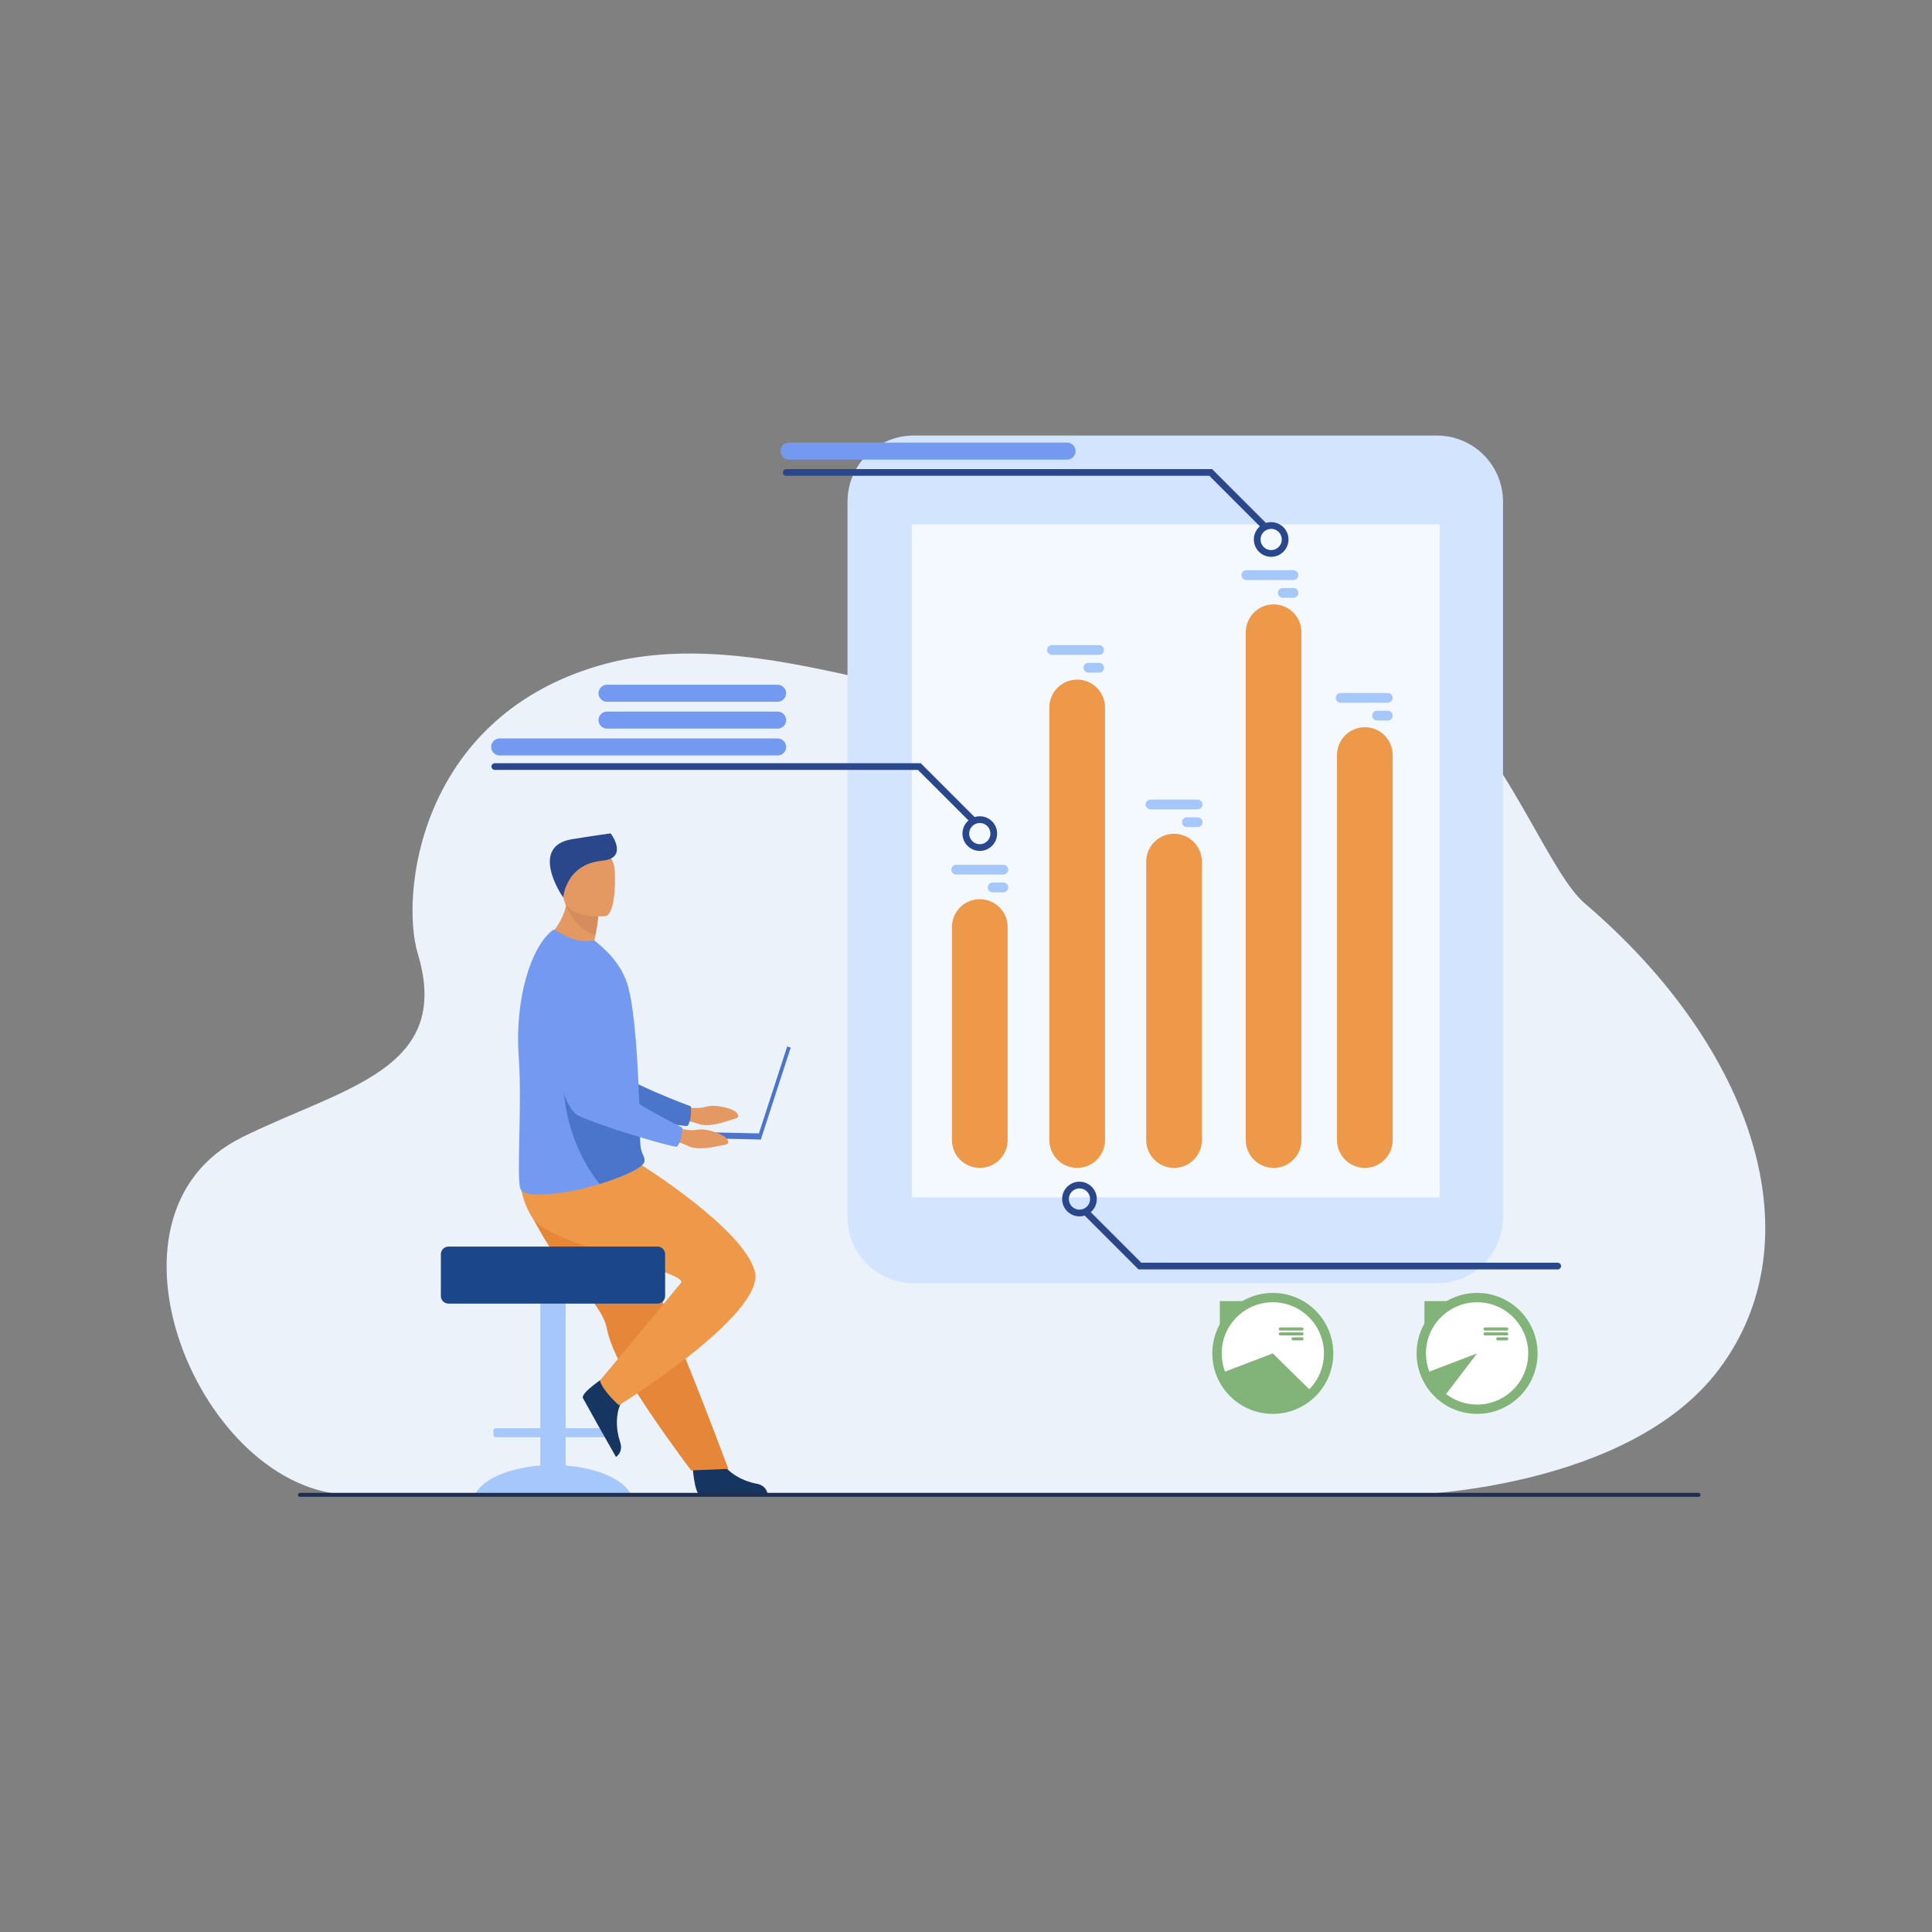<?xml version="1.0" encoding="UTF-8" standalone="no"?>
<!-- Created with Inkscape (http://www.inkscape.org/) -->

<svg
   version="1.1"
   id="svg2"
   xml:space="preserve"
   width="3838.818"
   height="3838.818"
   viewBox="0 0 3838.818 3838.818"
   sodipodi:docname="Analyst.svg"
   inkscape:version="1.1.2 (0a00cf5339, 2022-02-04)"
   inkscape:export-filename="/mnt/18E09909E098EE6E/Projects/Freelancer/files/SVG/Analyst.png"
   inkscape:export-xdpi="260.02701"
   inkscape:export-ydpi="260.02701"
   xmlns:inkscape="http://www.inkscape.org/namespaces/inkscape"
   xmlns:sodipodi="http://sodipodi.sourceforge.net/DTD/sodipodi-0.dtd"
   xmlns="http://www.w3.org/2000/svg"
   xmlns:svg="http://www.w3.org/2000/svg"><rect x="0" y="0" width="3838.818" height="3838.818" fill="#808080" stroke="none"/><defs
     id="defs6" /><sodipodi:namedview
     id="namedview4"
     pagecolor="#ffffff"
     bordercolor="#999999"
     borderopacity="1"
     inkscape:pageshadow="0"
     inkscape:pageopacity="0"
     inkscape:pagecheckerboard="0"
     showgrid="false"
     fit-margin-top="0"
     fit-margin-left="0"
     fit-margin-right="0"
     fit-margin-bottom="0"
     inkscape:zoom="0.052018987"
     inkscape:cx="1441.7812"
     inkscape:cy="-1143.8131"
     inkscape:window-width="1440"
     inkscape:window-height="790"
     inkscape:window-x="0"
     inkscape:window-y="0"
     inkscape:window-maximized="1"
     inkscape:current-layer="g8" /><g
     id="g8"
     inkscape:groupmode="layer"
     inkscape:label="ink_ext_XXXXXX"
     transform="matrix(1.333,0,0,-1.333,1447.631,3455.291)"><g
       id="g461"
       transform="translate(-1097.111,123.957)"><path
         d="m 2373.73,1121.24 c -97.86,83.48 -215.84,586.9 -619.99,324.7 -208.8,-135.46 -560.9,116.3 -852.325,29.34 C 633.773,1395.42 607.974,1132.3 633.871,1046.57 686.181,873.38 523.394,847.61 372.381,773.2 135.502,656.48 311.052,241.93 534.833,239.97 c 223.782,-1.97 1577.747,0 1577.747,0 0,0 325.47,7.43 460.66,186.86 145.48,193.08 53.26,478.79 -199.51,694.41"
         style="fill:#ebf2f9;fill-opacity:1;fill-rule:nonzero;stroke:none;stroke-width:0.1"
         id="path14" /><path
         d="m 1043.09,286.42 c 0,0 2.83,-45.71 11.68,-46.37 1.18,-0.08 44.86,-0.08 44.86,-0.08 l 55.76,0.32 c 0,0 -0.37,13.43 -16.67,16.28 -16.3,2.84 -43.58,14.29 -53.45,35.83 -10.39,22.67 -42.18,-5.98 -42.18,-5.98"
         style="fill:#163560;fill-opacity:1;fill-rule:nonzero;stroke:none;stroke-width:0.1"
         id="path16" /><path
         d="m 1022.99,819.91 c 0,0 24.3,-6.24 39.74,-1.58 15.44,4.65 42.02,-2.99 46.3,-8.62 4.28,-5.63 2.71,-7.87 -4.93,-9.81 -7.64,-1.95 -34.7,-13.49 -52.48,-6.81 -17.78,6.68 -40.98,6.92 -40.98,6.92 l 12.35,19.9"
         style="fill:#e49963;fill-opacity:1;fill-rule:nonzero;stroke:none;stroke-width:0.1"
         id="path18" /><path
         d="m 813.045,1030.94 c 0,0 27.29,-193.96 72.476,-211.33 22.297,-8.57 120.839,-28 149.989,-29.96 0,0 7.14,5.8 5.4,29.38 0,0 -103.243,37.9 -117.909,58.51 -21.828,30.68 13.551,125.32 -13.839,154.14 -27.391,28.81 -73.521,41.19 -96.117,-0.74"
         style="fill:#4a75cb;fill-opacity:1;fill-rule:nonzero;stroke:none;stroke-width:0.1"
         id="path20" /><path
         d="m 816.531,283.61 v 42.29 h -66.577 c -1.798,0 -3.266,1.47 -3.266,3.27 v 6.77 c 0,1.8 1.468,3.27 3.266,3.27 h 66.577 v 240.72 c 0,6.76 5.527,12.28 12.282,12.28 h 13.174 c 6.755,0 12.282,-5.52 12.282,-12.28 V 339.21 h 66.577 c 1.797,0 3.267,-1.47 3.267,-3.27 v -6.77 c 0,-1.8 -1.47,-3.27 -3.267,-3.27 h -66.577 v -42.29 c 48.17,-3.64 86.764,-20.98 97.591,-43.39 H 718.939 c 10.827,22.41 49.421,39.75 97.592,43.39"
         style="fill:#a6c7f9;fill-opacity:1;fill-rule:nonzero;stroke:none;stroke-width:0.1"
         id="path22" /><path
         d="m 822.242,622.31 c 7.96,-13.5 17.167,-26.16 26.657,-38.14 29.33,-37.03 61.257,-67.56 66.82,-96.41 1.105,-5.76 2.861,-11.95 5.156,-18.47 2.322,-6.62 5.193,-13.57 8.508,-20.75 12.446,-27.04 31.058,-57.33 49.642,-84.87 32.125,-47.6 62.335,-87.32 62.335,-87.32 l 55.4,2.36 c -2.22,5.55 -26.38,71.28 -58.71,151.6 -13.12,32.61 -27.08,67.29 -40.545,100.74 -1.794,4.47 -3.588,8.92 -5.363,13.33 -4.118,10.23 -8.169,20.31 -12.125,30.12 -30.351,75.42 -54.525,135.48 -54.525,135.48 0,0 -121.304,45.95 -133.902,16.18 -10.388,-24.56 -1.927,-48.61 30.652,-103.85"
         style="fill:#e58638;fill-opacity:1;fill-rule:nonzero;stroke:none;stroke-width:0.1"
         id="path24" /><path
         d="m 914.809,417.02 c 0,0 -38.534,-24.76 -34.794,-32.8 0.497,-1.07 21.792,-39.21 21.792,-39.21 l 27.465,-48.53 c 0,0 11.554,6.87 6.088,22.49 -5.465,15.61 -8.764,45.02 5.233,64.14 14.723,20.12 -25.784,33.91 -25.784,33.91"
         style="fill:#163560;fill-opacity:1;fill-rule:nonzero;stroke:none;stroke-width:0.1"
         id="path26" /><path
         d="m 966.945,731.79 c 0,0 152.265,-94.84 169.255,-158.58 17,-63.74 -202.541,-199.71 -202.541,-199.71 0,0 -24.079,21.24 -28.328,36.82 0,0 99.239,118.89 120.759,145.55 13.22,16.36 -195.471,56.66 -220.965,96.31 -25.495,39.66 -16.368,73.03 -16.368,73.03 l 178.188,6.58"
         style="fill:#ee9849;fill-opacity:1;fill-rule:nonzero;stroke:none;stroke-width:0.1"
         id="path28" /><path
         d="m 679.589,610 h 311.622 c 6.232,0 11.329,-5.1 11.329,-11.33 v -62.32 c 0,-6.24 -5.097,-11.34 -11.329,-11.34 H 679.589 c -6.233,0 -11.332,5.1 -11.332,11.34 v 62.32 c 0,6.23 5.099,11.33 11.332,11.33"
         style="fill:#1c468a;fill-opacity:1;fill-rule:nonzero;stroke:none;stroke-width:0.1"
         id="path30" /><path
         d="m 896.537,1064.18 c 14.955,-9.26 23.195,-21.02 23.195,-21.02 -36.476,-9.43 -96.947,24.37 -96.947,24.37 0,0 23.48,15.78 32.178,50.44 0.44,1.75 0.842,3.54 1.195,5.38 1.14,5.84 1.848,12.16 1.975,18.98 l 16.757,-15.01 27.863,-24.96 c 0,0 -0.632,-10.36 -4.118,-28.18 -0.606,-3.11 -1.301,-6.44 -2.098,-10"
         style="fill:#e49963;fill-opacity:1;fill-rule:nonzero;stroke:none;stroke-width:0.1"
         id="path32" /><path
         d="m 784.331,892.1 c 5.225,-70.28 -3.562,-177.11 2.364,-195.62 5.117,-15.97 65.316,-6.52 88.58,-1.19 8.612,1.98 19.042,4.79 29.815,8.13 30.047,9.3 62.788,22.59 66.301,32.45 0.135,0.39 0.252,0.77 0.324,1.13 0.324,1.44 0.252,2.78 -0.063,4.14 -1.172,5.03 -5.683,10.47 -6.214,22.91 -0.595,13.9 -0.505,30.27 -1.028,47.87 -0.027,1.98 -0.054,4.14 -0.269,6.11 l -0.01,0.72 c -0.009,0.38 -0.018,0.75 -0.027,1.13 -0.504,19.63 -1.531,40.26 -2.72,60.73 -0.757,12.85 -1.63,25.58 -2.639,37.77 -2.621,31.48 -6.152,59.47 -10.826,77.17 -7.639,28.85 -24.481,47.67 -39.813,61.46 l -11.087,9.51 c -12.375,-2.7 -27.003,-0.91 -40.235,5.36 -14.321,6.8 -19.265,11.67 -21.761,9.84 C 801.949,1056.2 778.161,978.01 784.331,892.1"
         style="fill:#739af0;fill-opacity:1;fill-rule:nonzero;stroke:none;stroke-width:0.1"
         id="path34" /><path
         d="m 904.918,703.28 c 30.047,9.3 62.788,22.59 66.301,32.45 0.135,0.39 0.252,0.77 0.324,1.13 -0.018,1.38 -0.035,2.76 -0.063,4.14 -1.17,5.02 -5.683,10.46 -6.214,22.91 -0.595,13.9 -0.505,30.27 -1.028,47.87 -0.027,1.98 -0.053,4.14 -0.27,6.11 l -0.009,0.72 c -0.009,0.38 -0.018,0.75 -0.026,1.13 l -113.499,51.47 c 0,0 -6.539,-91.47 54.484,-167.93"
         style="fill:#4a75cb;fill-opacity:1;fill-rule:nonzero;stroke:none;stroke-width:0.1"
         id="path36" /><path
         d="m 902.753,1102.36 c 0,0 -0.632,-10.36 -4.118,-28.18 -27.207,8.79 -39.551,33.37 -43.672,43.79 -1.172,2.95 -1.681,4.77 -1.681,4.77 0,0 1.056,0.22 2.876,0.61 3.824,0.81 11.027,2.34 18.732,3.97 l 27.863,-24.96"
         style="fill:#d68d5d;fill-opacity:1;fill-rule:nonzero;stroke:none;stroke-width:0.1"
         id="path38" /><path
         d="m 913.768,1102.63 c 0,0 -59.776,-6.74 -63.402,30.55 -3.625,37.29 -13.782,61.53 24.23,67.41 38.011,5.88 46.822,-7.62 51.059,-19.78 4.238,-12.15 3.569,-75.47 -11.887,-78.18"
         style="fill:#e49963;fill-opacity:1;fill-rule:nonzero;stroke:none;stroke-width:0.1"
         id="path40" /><path
         d="m 850.624,1130.6 c 0,0 3.79,49.5 58.202,54.63 37.27,3.51 16.491,35.59 12.519,40.7 0,0 -28.555,-3.91 -57.824,-8.75 -61.433,-10.15 -18.93,-78.87 -12.897,-86.58"
         style="fill:#2b478b;fill-opacity:1;fill-rule:nonzero;stroke:none;stroke-width:0.1"
         id="path42" /><path
         d="m 1139.97,771.31 5.23,-1.7 44.52,137.01 -5.23,1.7 -44.52,-137.01"
         style="fill:#4a75cb;fill-opacity:1;fill-rule:nonzero;stroke:none;stroke-width:0.1"
         id="path44" /><path
         d="m 994.254,781.88 151.136,-3.23 -0.19,-9.04 -151.139,3.23 0.193,9.04"
         style="fill:#4a75cb;fill-opacity:1;fill-rule:nonzero;stroke:none;stroke-width:0.1"
         id="path46" /><path
         d="m 1010.49,790.1 c 0,0 23.46,-8.88 39.32,-5.96 15.86,2.92 41.43,-7.6 45.07,-13.67 3.63,-6.07 1.82,-8.12 -5.98,-9.21 -7.81,-1.09 -35.98,-9.58 -52.91,-0.98 -16.94,8.6 -39.969,11.4 -39.969,11.4 l 14.469,18.42"
         style="fill:#e49963;fill-opacity:1;fill-rule:nonzero;stroke:none;stroke-width:0.1"
         id="path48" /><path
         d="m 825.088,1022.98 c 0,0 5.74,-195.78 48.737,-218.03 21.215,-10.98 117.012,-41.16 145.765,-46.31 0,0 7.74,4.97 8.61,28.6 0,0 -98.433,49.05 -110.738,71.15 -18.313,32.9 27.285,123.07 3.238,154.73 -24.046,31.65 -68.531,49.04 -95.612,9.86"
         style="fill:#739af0;fill-opacity:1;fill-rule:nonzero;stroke:none;stroke-width:0.1"
         id="path50" /><path
         d="m 1372.97,555.37 h 779.97 c 54.43,0 98.56,44.13 98.56,98.56 v 1066.45 c 0,54.43 -44.13,98.55 -98.56,98.55 h -779.97 c -54.43,0 -98.56,-44.12 -98.56,-98.55 V 653.93 c 0,-54.43 44.13,-98.56 98.56,-98.56"
         style="fill:#d2e4ff;fill-opacity:1;fill-rule:nonzero;stroke:none;stroke-width:0.1"
         id="path52" /><path
         d="m 1370.42,683.28 h 786.67 V 1686.51 H 1370.42 V 683.28"
         style="fill:#f3f9ff;fill-opacity:1;fill-rule:nonzero;stroke:none;stroke-width:0.1"
         id="path54" /><path
         d="m 2045.54,727.31 v 0 c -22.93,0 -41.51,18.59 -41.51,41.51 v 573.86 c 0,22.92 18.58,41.51 41.51,41.51 v 0 c 22.92,0 41.5,-18.59 41.5,-41.51 V 768.82 c 0,-22.92 -18.58,-41.51 -41.5,-41.51"
         style="fill:#ee9849;fill-opacity:1;fill-rule:nonzero;stroke:none;stroke-width:0.1"
         id="path56" /><path
         d="m 1909.54,727.31 v 0 c -22.93,0 -41.51,18.59 -41.51,41.51 v 756.96 c 0,22.92 18.58,41.51 41.51,41.51 v 0 c 22.92,0 41.5,-18.59 41.5,-41.51 V 768.82 c 0,-22.92 -18.58,-41.51 -41.5,-41.51"
         style="fill:#ee9849;fill-opacity:1;fill-rule:nonzero;stroke:none;stroke-width:0.1"
         id="path58" /><path
         d="m 1761.14,727.31 v 0 c -22.92,0 -41.5,18.59 -41.5,41.51 v 415.01 c 0,22.92 18.58,41.51 41.5,41.51 v 0 c 22.93,0 41.51,-18.59 41.51,-41.51 V 768.82 c 0,-22.92 -18.58,-41.51 -41.51,-41.51"
         style="fill:#ee9849;fill-opacity:1;fill-rule:nonzero;stroke:none;stroke-width:0.1"
         id="path60" /><path
         d="m 1616.75,727.31 v 0 c -22.93,0 -41.51,18.59 -41.51,41.51 v 644.82 c 0,22.92 18.58,41.5 41.51,41.5 v 0 c 22.92,0 41.5,-18.58 41.5,-41.5 V 768.82 c 0,-22.92 -18.58,-41.51 -41.5,-41.51"
         style="fill:#ee9849;fill-opacity:1;fill-rule:nonzero;stroke:none;stroke-width:0.1"
         id="path62" /><path
         d="M 1513.1,1086.35 V 768.82 c 0,-22.92 -18.58,-41.51 -41.5,-41.51 v 0 c -22.93,0 -41.51,18.59 -41.51,41.51 v 317.53 c 0,22.93 18.58,41.51 41.51,41.51 v 0 c 22.92,0 41.5,-18.58 41.5,-41.51"
         style="fill:#ee9849;fill-opacity:1;fill-rule:nonzero;stroke:none;stroke-width:0.1"
         id="path64" /><path
         d="m 1579.18,1506.55 h 70.3 c 4,0 7.27,-3.27 7.27,-7.27 0,-4 -3.27,-7.28 -7.27,-7.28 h -70.3 c -4,0 -7.28,3.28 -7.28,7.28 0,4 3.28,7.27 7.28,7.27"
         style="fill:#a6c7f9;fill-opacity:1;fill-rule:nonzero;stroke:none;stroke-width:0.1"
         id="path66" /><path
         d="m 1633.47,1480.08 h 16.01 c 4,0 7.27,-3.27 7.27,-7.27 0,-4 -3.27,-7.27 -7.27,-7.27 h -16.01 c -4,0 -7.28,3.27 -7.28,7.27 0,4 3.28,7.27 7.28,7.27"
         style="fill:#a6c7f9;fill-opacity:1;fill-rule:nonzero;stroke:none;stroke-width:0.1"
         id="path68" /><path
         d="m 1868.87,1618.17 h 70.3 c 4,0 7.27,-3.27 7.27,-7.27 0,-4 -3.27,-7.27 -7.27,-7.27 h -70.3 c -4,0 -7.28,3.27 -7.28,7.27 0,4 3.28,7.27 7.28,7.27"
         style="fill:#a6c7f9;fill-opacity:1;fill-rule:nonzero;stroke:none;stroke-width:0.1"
         id="path70" /><path
         d="m 1923.16,1591.71 h 16.01 c 4,0 7.27,-3.27 7.27,-7.27 v 0 c 0,-4 -3.27,-7.28 -7.27,-7.28 h -16.01 c -4,0 -7.28,3.28 -7.28,7.28 v 0 c 0,4 3.28,7.27 7.28,7.27"
         style="fill:#a6c7f9;fill-opacity:1;fill-rule:nonzero;stroke:none;stroke-width:0.1"
         id="path72" /><path
         d="m 2009.47,1435.2 h 70.3 c 4,0 7.27,-3.28 7.27,-7.28 0,-4 -3.27,-7.27 -7.27,-7.27 h -70.3 c -4,0 -7.27,3.27 -7.27,7.27 0,4 3.27,7.28 7.27,7.28"
         style="fill:#a6c7f9;fill-opacity:1;fill-rule:nonzero;stroke:none;stroke-width:0.1"
         id="path74" /><path
         d="m 2063.76,1408.73 h 16.01 c 4,0 7.27,-3.27 7.27,-7.27 v 0 c 0,-4 -3.27,-7.27 -7.27,-7.27 h -16.01 c -4,0 -7.27,3.27 -7.27,7.27 v 0 c 0,4 3.27,7.27 7.27,7.27"
         style="fill:#a6c7f9;fill-opacity:1;fill-rule:nonzero;stroke:none;stroke-width:0.1"
         id="path76" /><path
         d="m 1725.99,1276.27 h 70.3 c 4,0 7.28,-3.27 7.28,-7.27 0,-4 -3.28,-7.27 -7.28,-7.27 h -70.3 c -4,0 -7.27,3.27 -7.27,7.27 0,4 3.27,7.27 7.27,7.27"
         style="fill:#a6c7f9;fill-opacity:1;fill-rule:nonzero;stroke:none;stroke-width:0.1"
         id="path78" /><path
         d="m 1780.28,1249.81 h 16.01 c 4,0 7.28,-3.28 7.28,-7.28 v 0 c 0,-4 -3.28,-7.27 -7.28,-7.27 h -16.01 c -4,0 -7.27,3.27 -7.27,7.27 v 0 c 0,4 3.27,7.28 7.27,7.28"
         style="fill:#a6c7f9;fill-opacity:1;fill-rule:nonzero;stroke:none;stroke-width:0.1"
         id="path80" /><path
         d="m 1436.45,1179.09 h 70.3 c 4,0 7.27,-3.27 7.27,-7.27 0,-4 -3.27,-7.28 -7.27,-7.28 h -70.3 c -4,0 -7.28,3.28 -7.28,7.28 0,4 3.28,7.27 7.28,7.27"
         style="fill:#a6c7f9;fill-opacity:1;fill-rule:nonzero;stroke:none;stroke-width:0.1"
         id="path82" /><path
         d="m 1490.74,1152.63 h 16.01 c 4,0 7.27,-3.28 7.27,-7.28 0,-4 -3.27,-7.27 -7.27,-7.27 h -16.01 c -4,0 -7.28,3.27 -7.28,7.27 0,4 3.28,7.28 7.28,7.28"
         style="fill:#a6c7f9;fill-opacity:1;fill-rule:nonzero;stroke:none;stroke-width:0.1"
         id="path84" /><path
         d="m 1471.6,1241.44 c -8.73,0 -15.84,-7.1 -15.84,-15.83 0,-8.73 7.11,-15.83 15.84,-15.83 8.73,0 15.83,7.1 15.83,15.83 0,8.73 -7.1,15.83 -15.83,15.83 z m 0,-41.66 c -14.25,0 -25.84,11.59 -25.84,25.83 0,14.25 11.59,25.83 25.84,25.83 14.24,0 25.83,-11.58 25.83,-25.83 0,-14.24 -11.59,-25.83 -25.83,-25.83"
         style="fill:#2b478b;fill-opacity:1;fill-rule:nonzero;stroke:none;stroke-width:0.1"
         id="path86" /><path
         d="m 1460.6,1241.44 c -1.28,0 -2.56,0.49 -3.54,1.47 l -77.63,77.63 H 748.727 c -2.762,0 -5,2.24 -5,5 0,2.76 2.238,5 5,5 h 634.843 l 80.56,-80.56 c 1.96,-1.95 1.96,-5.12 0,-7.07 -0.97,-0.98 -2.25,-1.47 -3.53,-1.47"
         style="fill:#2b478b;fill-opacity:1;fill-rule:nonzero;stroke:none;stroke-width:0.1"
         id="path88" /><path
         d="m 1620.16,696.72 c -8.73,0 -15.84,-7.1 -15.84,-15.83 0,-8.73 7.11,-15.84 15.84,-15.84 8.73,0 15.83,7.11 15.83,15.84 0,8.73 -7.1,15.83 -15.83,15.83 z m 0,-41.67 c -14.25,0 -25.84,11.59 -25.84,25.84 0,14.24 11.59,25.83 25.84,25.83 14.24,0 25.83,-11.59 25.83,-25.83 0,-14.25 -11.59,-25.84 -25.83,-25.84"
         style="fill:#2b478b;fill-opacity:1;fill-rule:nonzero;stroke:none;stroke-width:0.1"
         id="path90" /><path
         d="m 2333.03,575.96 h -624.85 l -80.56,80.56 c -1.95,1.95 -1.95,5.11 0,7.07 1.95,1.95 5.12,1.95 7.07,0 l 77.63,-77.63 h 620.71 c 2.76,0 5,-2.24 5,-5 0,-2.77 -2.24,-5 -5,-5"
         style="fill:#2b478b;fill-opacity:1;fill-rule:nonzero;stroke:none;stroke-width:0.1"
         id="path92" /><path
         d="m 1905.92,1679.84 c -8.73,0 -15.84,-7.11 -15.84,-15.84 0,-8.73 7.11,-15.83 15.84,-15.83 8.73,0 15.83,7.1 15.83,15.83 0,8.73 -7.1,15.84 -15.83,15.84 z m 0,-41.67 c -14.25,0 -25.84,11.59 -25.84,25.83 0,14.25 11.59,25.84 25.84,25.84 14.24,0 25.83,-11.59 25.83,-25.84 0,-14.24 -11.59,-25.83 -25.83,-25.83"
         style="fill:#2b478b;fill-opacity:1;fill-rule:nonzero;stroke:none;stroke-width:0.1"
         id="path94" /><path
         d="m 1894.92,1679.84 c -1.28,0 -2.56,0.48 -3.54,1.46 l -77.63,77.63 h -630.7 c -2.77,0 -5,2.24 -5,5 0,2.76 2.23,5 5,5 h 634.84 l 80.56,-80.56 c 1.95,-1.95 1.95,-5.12 0,-7.07 -0.98,-0.98 -2.25,-1.46 -3.53,-1.46"
         style="fill:#2b478b;fill-opacity:1;fill-rule:nonzero;stroke:none;stroke-width:0.1"
         id="path96" /><path
         d="M 1170.24,1342.11 H 755.894 c -6.996,0 -12.667,5.67 -12.667,12.67 v 0 c 0,6.99 5.671,12.66 12.667,12.66 h 414.346 c 6.99,0 12.66,-5.67 12.66,-12.66 v 0 c 0,-7 -5.67,-12.67 -12.66,-12.67"
         style="fill:#739af0;fill-opacity:1;fill-rule:nonzero;stroke:none;stroke-width:0.1"
         id="path98" /><path
         d="M 1170.24,1382.11 H 915.894 c -6.996,0 -12.667,5.67 -12.667,12.67 v 0 c 0,6.99 5.671,12.66 12.667,12.66 h 254.346 c 6.99,0 12.66,-5.67 12.66,-12.66 v 0 c 0,-7 -5.67,-12.67 -12.66,-12.67"
         style="fill:#739af0;fill-opacity:1;fill-rule:nonzero;stroke:none;stroke-width:0.1"
         id="path100" /><path
         d="M 1170.24,1422.11 H 915.894 c -6.996,0 -12.667,5.67 -12.667,12.67 v 0 c 0,6.99 5.671,12.66 12.667,12.66 h 254.346 c 6.99,0 12.66,-5.67 12.66,-12.66 v 0 c 0,-7 -5.67,-12.67 -12.66,-12.67"
         style="fill:#739af0;fill-opacity:1;fill-rule:nonzero;stroke:none;stroke-width:0.1"
         id="path102" /><path
         d="m 1601.66,1783.09 h -414.34 c -7,0 -12.67,5.67 -12.67,12.67 v 0 c 0,6.99 5.67,12.66 12.67,12.66 h 414.34 c 7,0 12.67,-5.67 12.67,-12.66 v 0 c 0,-7 -5.67,-12.67 -12.67,-12.67"
         style="fill:#739af0;fill-opacity:1;fill-rule:nonzero;stroke:none;stroke-width:0.1"
         id="path104" /><path
         d="m 1998.53,450.79 c 0,49.8 -40.37,90.17 -90.17,90.17 -49.79,0 -90.16,-40.37 -90.16,-90.17 0,-49.79 40.37,-90.16 90.16,-90.16 49.8,0 90.17,40.37 90.17,90.16"
         style="fill:#82b378;fill-opacity:1;fill-rule:nonzero;stroke:none;stroke-width:0.1"
         id="path106" /><path
         d="m 1908.36,527.02 c 42.1,0 76.22,-34.13 76.22,-76.23 0,-20.83 -8.35,-39.7 -21.9,-53.46 l -54.32,53.46 -71.22,-27.18 c -3.22,8.44 -4.99,17.6 -4.99,27.18 0,42.1 34.12,76.23 76.21,76.23"
         style="fill:#ffffff;fill-opacity:1;fill-rule:nonzero;stroke:none;stroke-width:0.1"
         id="path108" /><path
         d="m 1919.5,489.49 h 32.45 c 1.27,0 2.31,-1.04 2.31,-2.32 v 0 c 0,-1.27 -1.04,-2.32 -2.31,-2.32 h -32.45 c -1.27,0 -2.32,1.05 -2.32,2.32 v 0 c 0,1.28 1.05,2.32 2.32,2.32"
         style="fill:#82b378;fill-opacity:1;fill-rule:nonzero;stroke:none;stroke-width:0.1"
         id="path110" /><path
         d="m 1919.5,482.15 h 32.45 c 1.27,0 2.31,-1.04 2.31,-2.32 0,-1.27 -1.04,-2.32 -2.31,-2.32 h -32.45 c -1.27,0 -2.32,1.05 -2.32,2.32 0,1.28 1.05,2.32 2.32,2.32"
         style="fill:#82b378;fill-opacity:1;fill-rule:nonzero;stroke:none;stroke-width:0.1"
         id="path112" /><path
         d="m 1938.55,474.81 h 13.4 c 1.27,0 2.31,-1.04 2.31,-2.32 0,-1.27 -1.04,-2.31 -2.31,-2.31 h -13.4 c -1.28,0 -2.32,1.04 -2.32,2.31 0,1.28 1.04,2.32 2.32,2.32"
         style="fill:#82b378;fill-opacity:1;fill-rule:nonzero;stroke:none;stroke-width:0.1"
         id="path114" /><path
         d="m 1829.4,493.11 35.67,35.67 h -35.67 z"
         style="fill:#82b378;fill-opacity:1;fill-rule:nonzero;stroke:none;stroke-width:0.1"
         id="path116" /><path
         d="m 2303.03,450.79 c 0,49.8 -40.37,90.17 -90.17,90.17 -49.8,0 -90.17,-40.37 -90.17,-90.17 0,-49.79 40.37,-90.16 90.17,-90.16 49.8,0 90.17,40.37 90.17,90.16"
         style="fill:#82b378;fill-opacity:1;fill-rule:nonzero;stroke:none;stroke-width:0.1"
         id="path118" /><path
         d="m 2136.64,450.79 c 0,42.1 34.12,76.23 76.22,76.23 42.1,0 76.22,-34.13 76.22,-76.23 0,-42.09 -34.12,-76.22 -76.22,-76.22 -17.39,0 -33.41,5.82 -46.23,15.62 l 46.23,60.6 -71.23,-27.18 c -3.22,8.44 -4.99,17.6 -4.99,27.18"
         style="fill:#ffffff;fill-opacity:1;fill-rule:nonzero;stroke:none;stroke-width:0.1"
         id="path120" /><path
         d="m 2224.62,489.49 h 32.45 c 1.27,0 2.31,-1.04 2.31,-2.32 v 0 c 0,-1.27 -1.04,-2.32 -2.31,-2.32 h -32.45 c -1.27,0 -2.32,1.05 -2.32,2.32 v 0 c 0,1.28 1.05,2.32 2.32,2.32"
         style="fill:#82b378;fill-opacity:1;fill-rule:nonzero;stroke:none;stroke-width:0.1"
         id="path122" /><path
         d="m 2224.62,482.15 h 32.45 c 1.27,0 2.31,-1.04 2.31,-2.32 0,-1.27 -1.04,-2.32 -2.31,-2.32 h -32.45 c -1.27,0 -2.32,1.05 -2.32,2.32 0,1.28 1.05,2.32 2.32,2.32"
         style="fill:#82b378;fill-opacity:1;fill-rule:nonzero;stroke:none;stroke-width:0.1"
         id="path124" /><path
         d="m 2243.67,474.81 h 13.4 c 1.27,0 2.31,-1.04 2.31,-2.32 0,-1.27 -1.04,-2.31 -2.31,-2.31 h -13.4 c -1.28,0 -2.32,1.04 -2.32,2.31 0,1.28 1.04,2.32 2.32,2.32"
         style="fill:#82b378;fill-opacity:1;fill-rule:nonzero;stroke:none;stroke-width:0.1"
         id="path126" /><path
         d="m 2134.4,493.11 35.67,35.67 h -35.67 z"
         style="fill:#82b378;fill-opacity:1;fill-rule:nonzero;stroke:none;stroke-width:0.1"
         id="path128" /><path
         d="M 2542.95,236.98 H 458.332 c -1.644,0 -2.99,1.34 -2.99,2.98 v 0 c 0,1.65 1.346,3 2.99,3 H 2542.95 c 1.65,0 2.99,-1.35 2.99,-3 v 0 c 0,-1.64 -1.34,-2.98 -2.99,-2.98"
         style="fill:#202f4e;fill-opacity:1;fill-rule:nonzero;stroke:none;stroke-width:0.1"
         id="path130" /></g></g></svg>
